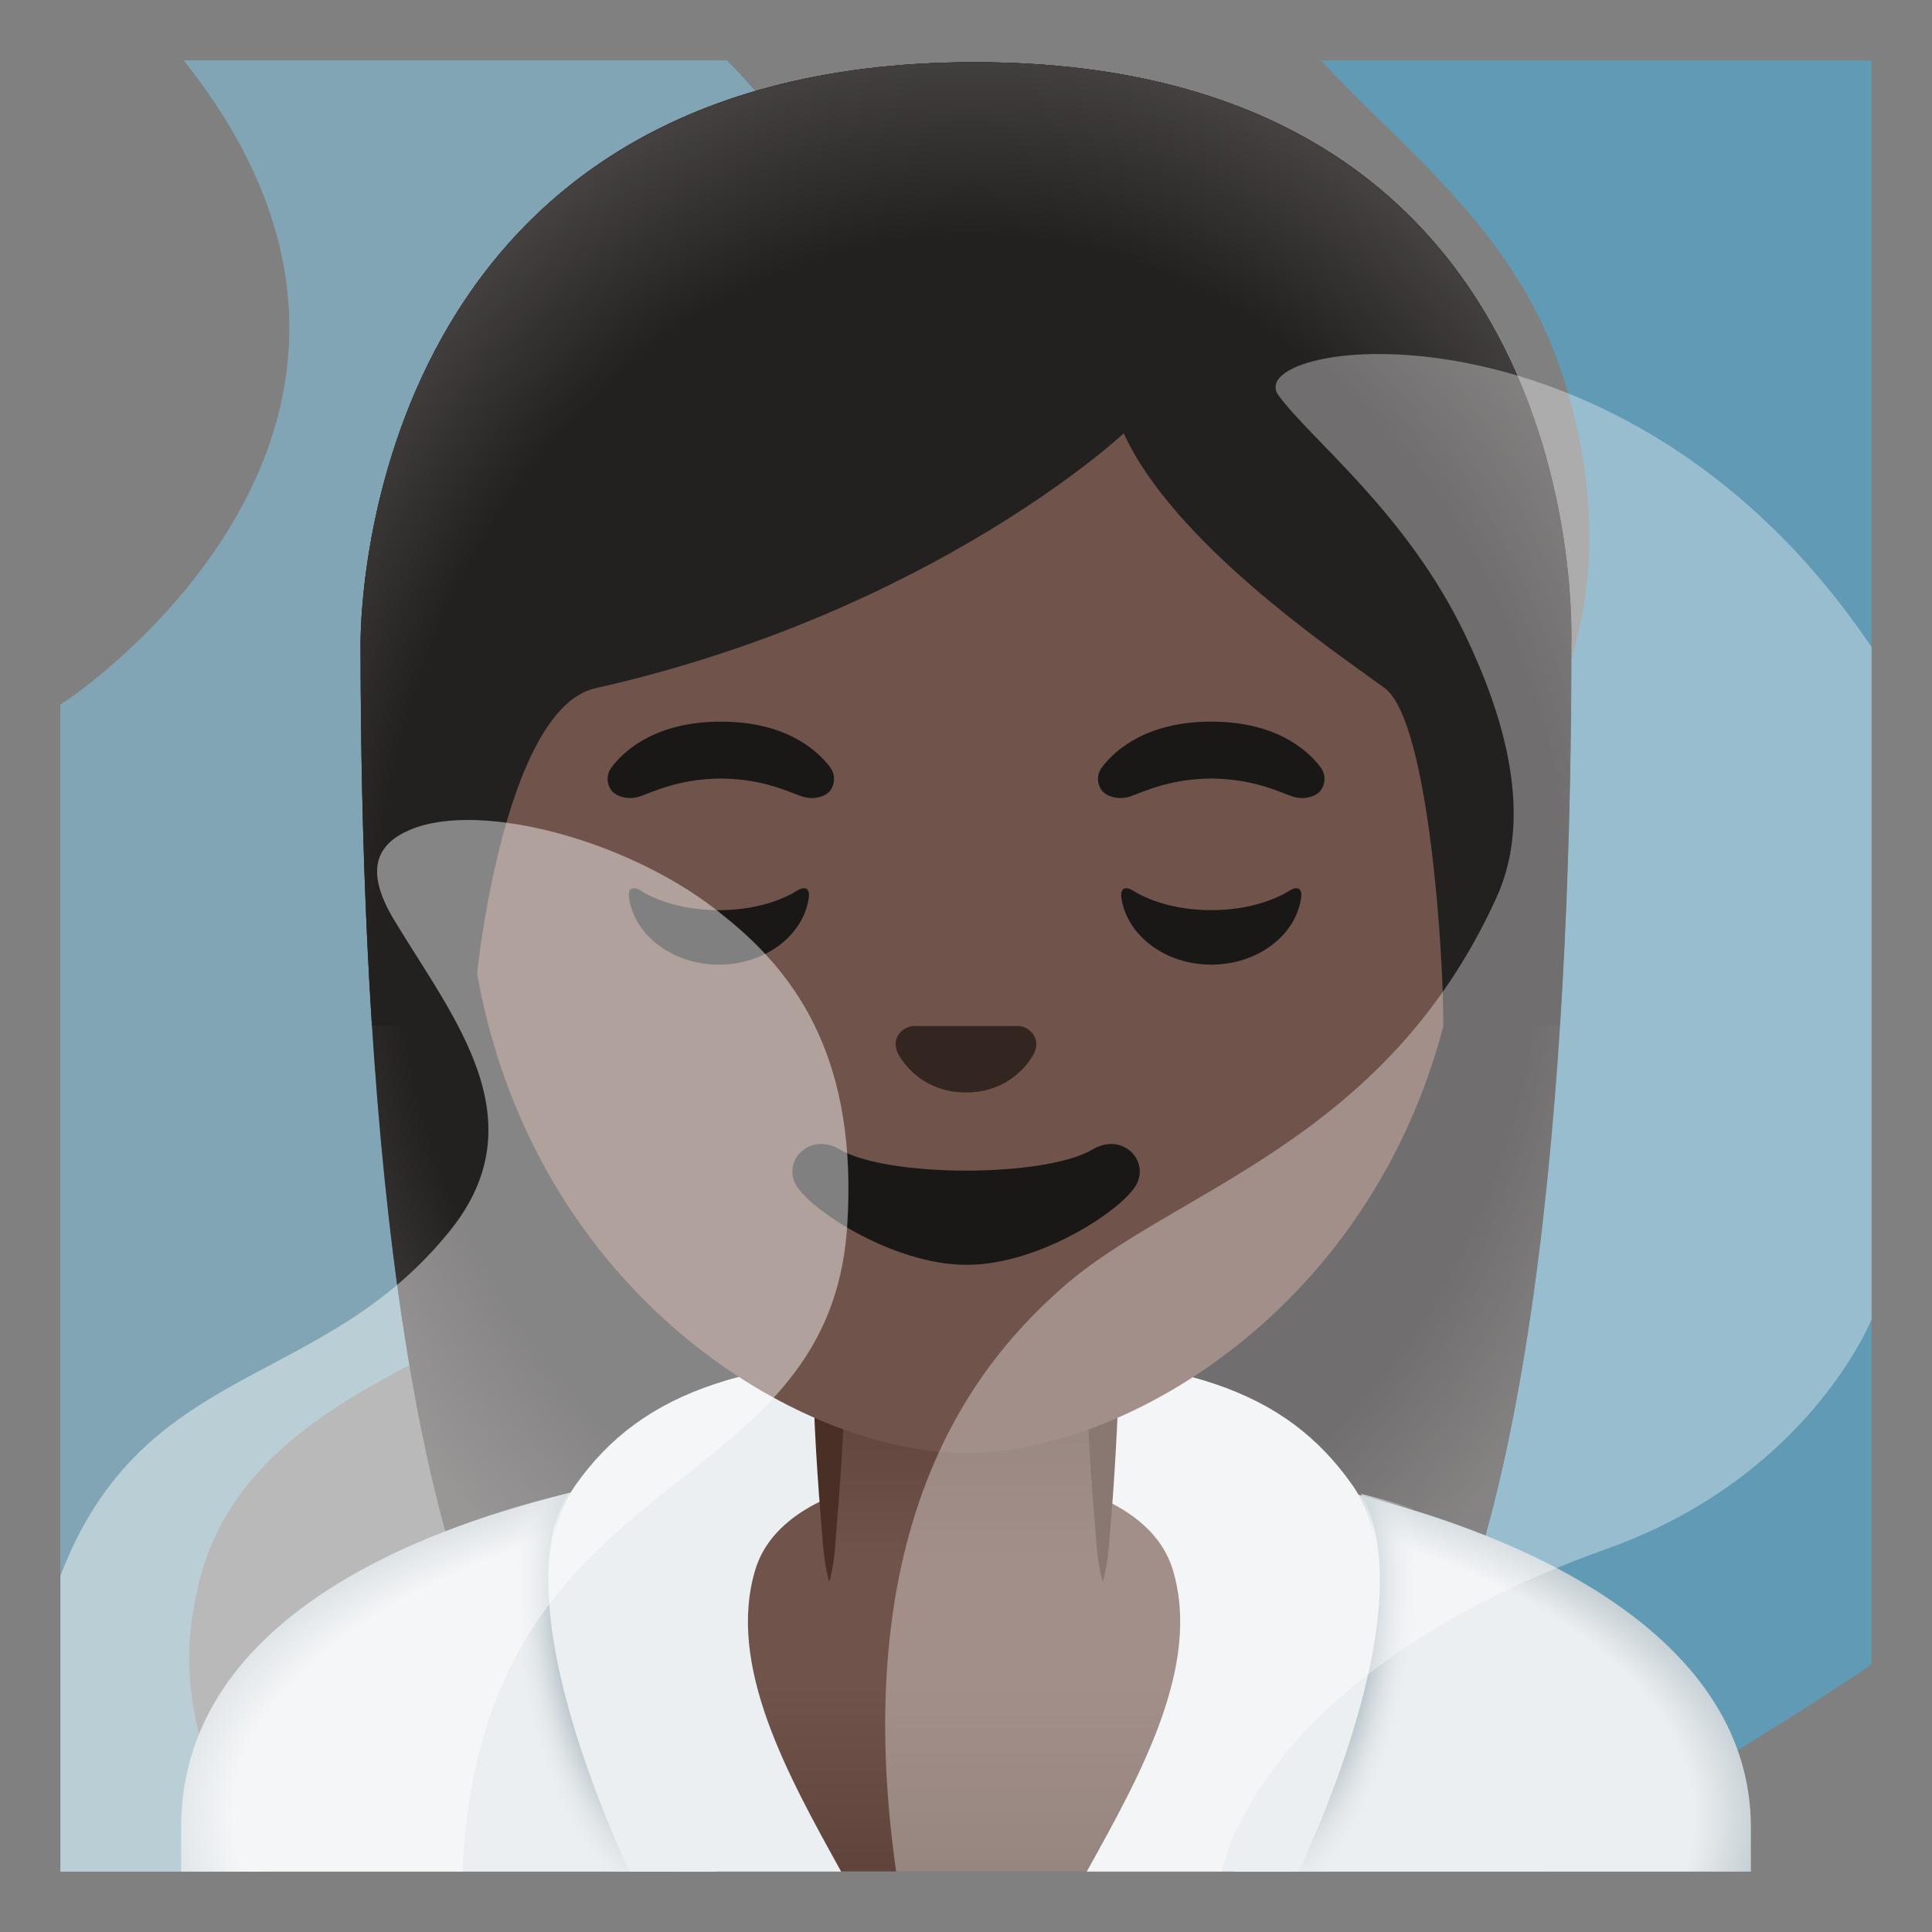 <svg viewBox="0 0 128 128" xmlns="http://www.w3.org/2000/svg">
  <rect x="0" y="0" width="128" height="128" fill="#808080" stroke="none"/>
  <defs>
    <radialGradient id="SVGID_1_" cx="63.868" cy="-259.913" gradientTransform="matrix(1 0 0 -0.463 0 0)" gradientUnits="userSpaceOnUse" r="55.102">
      <stop offset="0.877" stop-color="#ECEFF1"/>
      <stop offset="1" stop-color="#B0BEC5"/>
    </radialGradient>
    <radialGradient id="SVGID_2_" cx="95.181" cy="-46.483" gradientTransform="matrix(0.995 0.104 0.22 -2.103 0 0)" gradientUnits="userSpaceOnUse" r="9.304">
      <stop offset="0.668" stop-color="#B0BEC5"/>
      <stop offset="1" stop-color="#ECEFF1" stop-opacity="0"/>
    </radialGradient>
    <radialGradient id="SVGID_3_" cx="-31.836" cy="-52.776" gradientTransform="matrix(-0.995 0.104 -0.22 -2.103 0 0)" gradientUnits="userSpaceOnUse" r="9.304">
      <stop offset="0.668" stop-color="#B0BEC5"/>
      <stop offset="1" stop-color="#ECEFF1" stop-opacity="0"/>
    </radialGradient>
    <linearGradient id="body_2_" gradientTransform="matrix(1 0 0 -1 0 0)" gradientUnits="userSpaceOnUse" x1="64.322" x2="64.322" y1="-96.521" y2="-126.875">
      <stop offset="0.5" stop-color="#70534A"/>
      <stop offset="1" stop-color="#5C4037"/>
    </linearGradient>
    <linearGradient id="body_3_" gradientTransform="matrix(1 0 0 -1 0 0)" gradientUnits="userSpaceOnUse" x1="64.001" x2="64.001" y1="-107.5" y2="-89.583">
      <stop offset="0.242" stop-color="#70534A"/>
      <stop offset="1" stop-color="#5C4037"/>
    </linearGradient>
    <radialGradient id="hairHighlights_2_" cx="64" cy="-50.154" gradientTransform="matrix(1 0 0 -1.19 0 0)" gradientUnits="userSpaceOnUse" r="47.532">
      <stop offset="0.794" stop-color="#444140" stop-opacity="0"/>
      <stop offset="1" stop-color="#444140"/>
    </radialGradient>
    <radialGradient id="hairHighlights_3_" cx="64.333" cy="-52.508" gradientTransform="matrix(1 0 0 -1.214 0 0)" gradientUnits="userSpaceOnUse" r="49.788">
      <stop offset="0.794" stop-color="#444140" stop-opacity="0"/>
      <stop offset="1" stop-color="#444140"/>
    </radialGradient>
  </defs>
  <path id="steam_x5F_back_x5F_right_1_" d="M103.04,23.5 C107.28,34.81 106.04,48.5 95.04,55.5 C84.04,62.5 73.04,67.5 64.04,76.5 C59.76,80.78 44.68,96.99 44.66,124 L102.57,124 C102.73,123.83 102.87,123.66 103.03,123.5 C109.93,119.03 117.16,114.9 123.99,110.29 L123.99,4 L87.52,4 C92.12,9.11 99.74,14.69 103.04,23.5 Z" fill="#3BBCF7" opacity="0.45"/>
  <path id="steam_x5F_back_x5F_left" d="M4,46.67 L4,124 L17.54,124 C13.93,118.48 11.41,112.58 13.04,105.5 C15.04,95.5 25.05,91.52 33.04,87.5 C55.6,76.14 60.29,58 61.04,37.5 C61.51,24.81 56.87,12.84 48.16,4 L12.17,4 C31.29,28 5.32,45.92 4,46.67 Z" fill="#83D3F7" opacity="0.45"/>
  <path id="hair_10_" d="M64.57,4.12 C23.56,4.12 23.89,42.04 23.89,42.64 C23.89,67.2 25.77,101.89 35.6,115.54 C39.5,120.95 47.03,121.25 47.03,121.25 L64,121.23 L80.97,121.26 C80.97,121.26 88.51,120.96 92.4,115.55 C102.23,101.9 104.11,67.21 104.11,42.65 C104.1,42.04 105.58,4.12 64.57,4.12 Z" fill="#232020"/>
  <path id="hairHighlights_1_" d="M64.57,4.12 C23.56,4.12 23.89,42.04 23.89,42.64 C23.89,67.2 25.77,101.89 35.6,115.54 C39.5,120.95 47.03,121.25 47.03,121.25 L64,121.23 L80.97,121.26 C80.97,121.26 88.51,120.96 92.4,115.55 C102.23,101.9 104.11,67.21 104.11,42.65 C104.1,42.04 105.58,4.12 64.57,4.12 Z" fill="url(#hairHighlights_2_)"/>
  <path d="M64.13,96 C64.09,96 64.04,96 64,96 C38.51,96.03 12,103.28 12,121.06 L12,124 L13,124 L14,124 L114,124 L115,124 L116,124 L116,121.06 C116,104.3 89.74,96 64.13,96 Z" fill="url(#SVGID_1_)"/>
  <path id="body" d="M64.04,95.83 C34.41,95.83 42.47,115.38 47.47,124 L81.79,124 C86.42,115.38 93.66,95.83 64.04,95.83 Z" fill="url(#body_2_)"/>
  <path d="M50.04,104 C51.96,97.63 63.41,97.46 62.55,97.64 C63.08,97.57 64.66,97.57 65.19,97.64 C64.34,97.45 75.78,97.63 77.7,104 C79.62,110.35 75.54,117.62 72,124 L85.92,124 C89.99,115.07 93.41,103.82 89.62,98.42 C85.14,92.03 78.28,89.75 63.99,89.75 C49.7,89.75 42.6,92.03 38.11,98.42 C34.32,103.82 37.74,115.08 41.81,124 L55.73,124 C52.2,117.62 48.13,110.35 50.04,104 Z" fill="#ECEFF1"/>
  <path d="M89.36,123.93 L86.08,123.93 C90,115.33 93.32,104.57 90.17,98.97 C91.41,99.28 92.63,99.62 93.81,99.99 C95.74,106.71 92.74,116.25 89.36,123.93 Z" fill="url(#SVGID_2_)"/>
  <path d="M38.39,123.93 L41.67,123.93 C37.75,115.33 34.43,104.57 37.58,98.97 C36.34,99.28 35.12,99.62 33.94,99.99 C32.01,106.71 35.01,116.25 38.39,123.93 Z" fill="url(#SVGID_3_)"/>
  <path id="body_1_" d="M54.92,90.08 L54.92,100.06 C54.92,104.57 58.62,108.23 63.18,108.23 L64.83,108.23 C69.39,108.23 73.09,104.57 73.09,100.06 L73.09,90.08 L54.92,90.08 Z" fill="url(#body_3_)"/>
  <path id="tone_1_" d="M54.94,104.81 C54.67,103.85 54.56,102.88 54.49,101.92 L54.26,99.03 C54.12,97.1 54,95.18 53.93,93.25 C53.91,92.7 54.34,92.23 54.9,92.21 C55.46,92.19 55.92,92.62 55.93,93.17 C55.93,93.19 55.93,93.22 55.93,93.24 C55.86,95.17 55.74,97.09 55.6,99.02 L55.37,101.91 C55.32,102.89 55.21,103.85 54.94,104.81 Z" fill="#4A2F27"/>
  <path id="tone" d="M73.06,104.81 C72.79,103.85 72.68,102.88 72.61,101.92 L72.38,99.03 C72.24,97.1 72.12,95.18 72.06,93.25 C72.04,92.7 72.47,92.23 73.02,92.21 C73.57,92.19 74.04,92.62 74.06,93.17 C74.06,93.19 74.06,93.22 74.06,93.24 C73.99,95.17 73.87,97.09 73.74,99.02 L73.51,101.91 C73.44,102.89 73.34,103.85 73.06,104.81 Z" fill="#4A2F27"/>
  <path id="head" d="M64,16.04 L64,16.04 L64,16.04 C46.8,16.04 30.87,28.83 30.87,55.95 C30.87,77.73 44.36,90.62 56.1,94.78 C58.9,95.77 61.6,96.27 64,96.27 C66.38,96.27 69.07,95.78 71.85,94.8 C83.61,90.66 97.13,77.77 97.13,55.96 C97.13,28.83 81.2,16.04 64,16.04 Z" fill="#70534A"/>
  <path id="hair_5_" d="M64.57,4.12 C23.56,4.12 23.89,42.04 23.89,42.64 C23.89,50.4 24.08,59.17 24.64,67.96 L31.36,67.94 C31.3,65.02 33.35,46.97 39.44,45.6 C61.8,40.57 74.45,28.71 74.45,28.71 C77.74,35.89 88.03,42.9 91.72,45.57 C94.75,47.76 95.68,64.12 95.62,67.95 L103.33,67.95 C103.33,67.9 103.35,67.85 103.35,67.79 C103.91,59.04 104.09,50.33 104.09,42.62 C104.1,42.04 105.58,4.12 64.57,4.12 Z" fill="#232020"/>
  <path id="hairHighlights" d="M64.57,4.12 C23.56,4.12 23.89,42.04 23.89,42.64 C23.89,50.4 24.08,59.17 24.64,67.96 L31.36,67.94 C31.3,65.02 33.35,46.97 39.44,45.6 C61.8,40.57 74.45,28.71 74.45,28.71 C77.74,35.89 88.03,42.9 91.72,45.57 C94.75,47.76 95.68,64.12 95.62,67.95 L103.33,67.95 C103.33,67.9 103.35,67.85 103.35,67.79 C103.91,59.04 104.09,50.33 104.09,42.62 C104.1,42.04 105.58,4.12 64.57,4.12 Z" fill="url(#hairHighlights_3_)"/>
  <path id="mouth" d="M72.42,76.14 C69.24,78.03 58.79,78.03 55.61,76.14 C53.78,75.05 51.91,76.72 52.67,78.38 C53.42,80.01 59.11,83.8 64.04,83.8 C68.97,83.8 74.59,80.01 75.34,78.38 C76.09,76.72 74.25,75.05 72.42,76.14 Z" fill="#1A1717"/>
  <path id="nose" d="M67.86,68.06 C67.75,68.02 67.65,67.99 67.54,67.98 L60.46,67.98 C60.35,67.99 60.24,68.02 60.14,68.06 C59.5,68.32 59.15,68.98 59.45,69.69 C59.75,70.4 61.16,72.38 64,72.38 C66.84,72.38 68.25,70.39 68.55,69.69 C68.85,68.98 68.5,68.32 67.86,68.06 Z" fill="#33251F"/>
  <path d="M47.63,60.3 C45.57,60.3 43.73,59.8 42.45,59.01 C41.9,58.67 41.58,58.87 41.68,59.51 C42.05,61.99 44.58,63.91 47.63,63.91 C50.69,63.91 53.21,61.99 53.58,59.51 C53.68,58.87 53.36,58.67 52.81,59.01 C51.53,59.8 49.69,60.3 47.63,60.3 Z" fill="#1A1717"/>
  <path d="M80.25,60.3 C78.19,60.3 76.35,59.8 75.07,59.01 C74.52,58.67 74.2,58.87 74.3,59.51 C74.68,61.99 77.2,63.91 80.25,63.91 C83.3,63.91 85.83,61.99 86.2,59.51 C86.3,58.87 85.98,58.67 85.43,59.01 C84.15,59.8 82.3,60.3 80.25,60.3 Z" fill="#1A1717"/>
  <path d="M54.99,50.82 C54.06,49.59 51.92,47.81 47.76,47.81 C43.6,47.81 41.45,49.6 40.53,50.82 C40.12,51.36 40.22,51.99 40.51,52.37 C40.77,52.72 41.55,53.05 42.41,52.76 C43.27,52.47 44.95,51.6 47.76,51.58 C50.57,51.6 52.25,52.47 53.11,52.76 C53.97,53.05 54.75,52.73 55.01,52.37 C55.29,51.99 55.39,51.36 54.99,50.82 Z" fill="#1A1717"/>
  <path d="M87.48,50.82 C86.55,49.59 84.41,47.81 80.25,47.81 C76.09,47.81 73.94,49.6 73.02,50.82 C72.61,51.36 72.71,51.99 73,52.37 C73.26,52.72 74.04,53.05 74.9,52.76 C75.76,52.47 77.44,51.6 80.25,51.58 C83.06,51.6 84.74,52.47 85.6,52.76 C86.46,53.05 87.24,52.73 87.5,52.37 C87.79,51.99 87.89,51.36 87.48,50.82 Z" fill="#1A1717"/>
  <path id="steam_x5F_front_x5F_left" d="M48.04,60.75 C42.04,55.75 31.85,52.98 27.16,54.98 C25.05,55.88 24.06,57.54 26.1,60.93 C30.04,67.49 35.91,74.37 29.54,81.87 C21.04,92.12 9.42,90.25 4,104.4 L4,124 L30.63,124 C31.88,96.5 54.92,100.06 56.13,81.21 C56.82,70.51 53.04,64.75 48.04,60.75 Z" fill="#FFFFFF" opacity="0.45"/>
  <path id="steam_x5F_front_x5F_right" d="M124,42.88 C107.71,18.66 81.99,22.48 84.71,26.2 C86.87,29.16 93.21,33.99 97.08,42.08 C99.66,47.47 101.62,54.02 99.15,59.46 C91.7,75.82 77.7,78.82 70.37,85.32 C65.41,89.71 55.96,99.98 59.37,123.99 L80.95,123.99 C80.95,123.99 83.18,110.93 106.44,102.62 C119.88,97.83 124,87.4 124,87.4 L124,42.88 Z" fill="#FFFFFF" opacity="0.35"/>
</svg>
